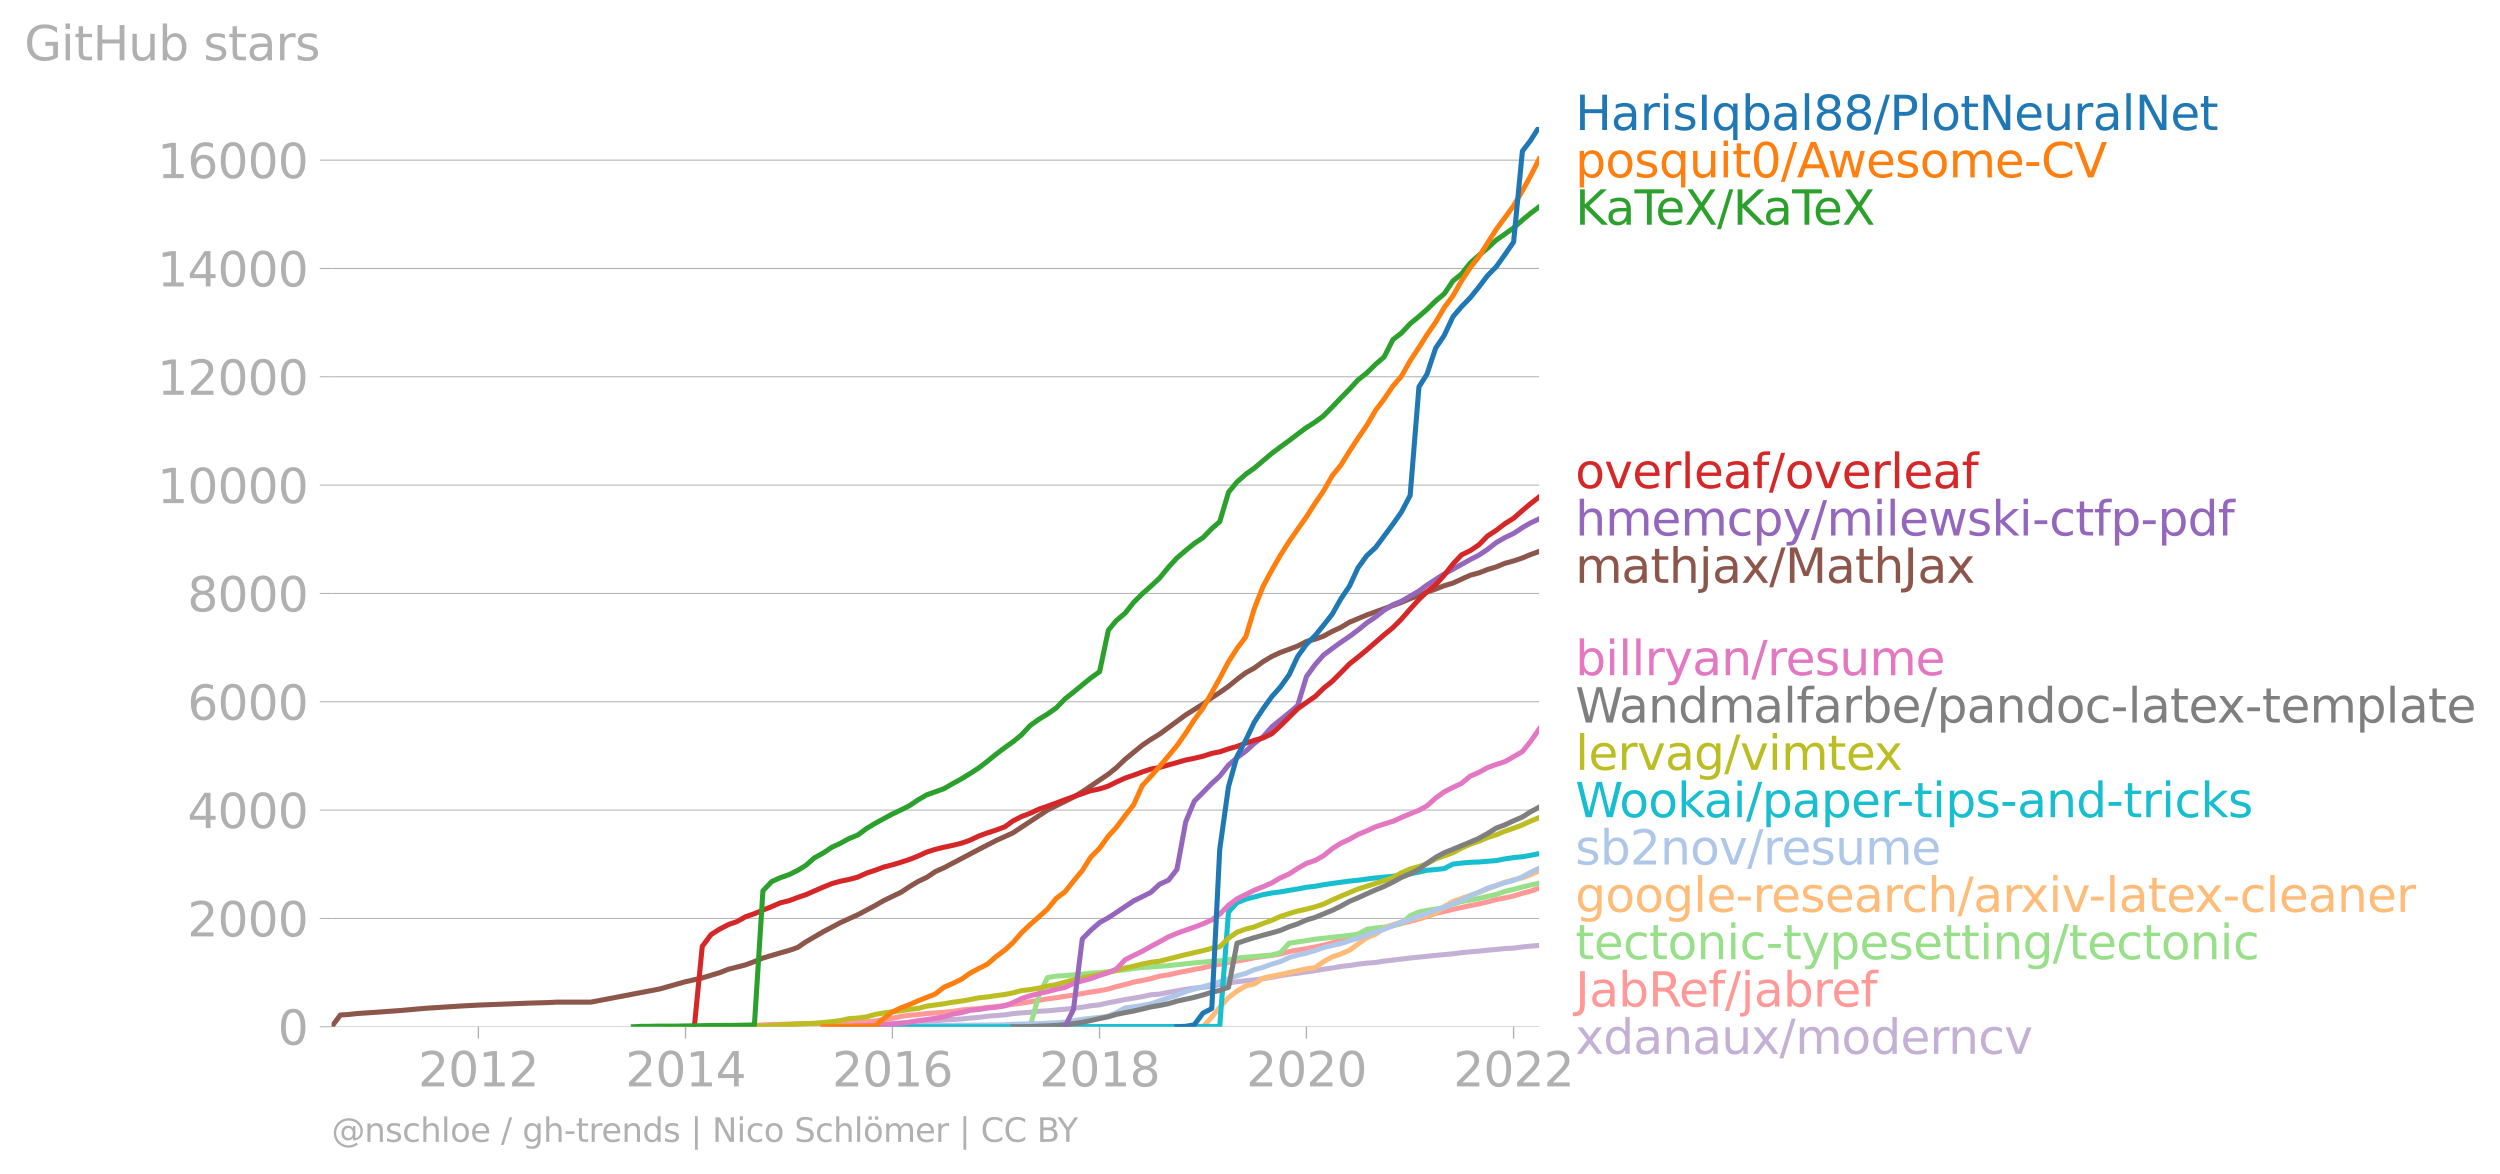 <svg xmlns:xlink="http://www.w3.org/1999/xlink" width="985.852" height="462.928" viewBox="0 0 739.389 347.196" xmlns="http://www.w3.org/2000/svg"><defs><style>*{stroke-linejoin:round;stroke-linecap:butt}</style></defs><g id="figure_1"><path d="M0 347.196h739.389V0H0v347.196z" style="fill:none" id="patch_1"/><g id="axes_1"><path d="M98.073 303.669h357.12V37.557H98.073v266.112z" style="fill:none" id="patch_2"/><g id="matplotlib.axis_1"><g id="xtick_1"><g id="line2d_1"><defs><path id="m6f5ca9bb00" d="M0 0v3.5" style="stroke:#b0b0b0;stroke-width:.4"/></defs><use xlink:href="#m6f5ca9bb00" x="141.487" y="303.669" style="fill:#b0b0b0;stroke:#b0b0b0;stroke-width:.4"/></g><g style="fill:#b0b0b0" transform="matrix(.14 0 0 -.14 123.672 321.307)" id="text_1"><defs><path id="DejaVuSans-32" d="M1228 531h2203V0H469v531q359 372 979 998 621 627 780 809 303 340 423 576 121 236 121 464 0 372-261 606-261 235-680 235-297 0-627-103-329-103-704-313v638q381 153 712 231 332 78 607 78 725 0 1156-363 431-362 431-968 0-288-108-546-107-257-392-607-78-91-497-524-418-433-1181-1211z" transform="scale(.016)"/><path id="DejaVuSans-30" d="M2034 4250q-487 0-733-480-245-479-245-1442 0-959 245-1439 246-480 733-480 491 0 736 480 246 480 246 1439 0 963-246 1442-245 480-736 480zm0 500q785 0 1199-621 414-620 414-1801 0-1178-414-1799Q2819-91 2034-91q-784 0-1198 620-414 621-414 1799 0 1181 414 1801 414 621 1198 621z" transform="scale(.016)"/><path id="DejaVuSans-31" d="M794 531h1031v3560L703 3866v575l1116 225h631V531h1031V0H794v531z" transform="scale(.016)"/></defs><use xlink:href="#DejaVuSans-32"/><use xlink:href="#DejaVuSans-30" x="63.623"/><use xlink:href="#DejaVuSans-31" x="127.246"/><use xlink:href="#DejaVuSans-32" x="190.869"/></g></g><g id="xtick_2"><use xlink:href="#m6f5ca9bb00" x="202.753" y="303.669" style="fill:#b0b0b0;stroke:#b0b0b0;stroke-width:.4" id="line2d_2"/><g style="fill:#b0b0b0" transform="matrix(.14 0 0 -.14 184.938 321.307)" id="text_2"><defs><path id="DejaVuSans-34" d="M2419 4116 825 1625h1594v2491zm-166 550h794V1625h666v-525h-666V0h-628v1100H313v609l1940 2957z" transform="scale(.016)"/></defs><use xlink:href="#DejaVuSans-32"/><use xlink:href="#DejaVuSans-30" x="63.623"/><use xlink:href="#DejaVuSans-31" x="127.246"/><use xlink:href="#DejaVuSans-34" x="190.869"/></g></g><g id="xtick_3"><use xlink:href="#m6f5ca9bb00" x="263.936" y="303.669" style="fill:#b0b0b0;stroke:#b0b0b0;stroke-width:.4" id="line2d_3"/><g style="fill:#b0b0b0" transform="matrix(.14 0 0 -.14 246.12 321.307)" id="text_3"><defs><path id="DejaVuSans-36" d="M2113 2584q-425 0-674-291-248-290-248-796 0-503 248-796 249-292 674-292t673 292q248 293 248 796 0 506-248 796-248 291-673 291zm1253 1979v-575q-238 112-480 171-242 60-480 60-625 0-955-422-329-422-376-1275 184 272 462 417 279 145 613 145 703 0 1111-427 408-426 408-1160 0-719-425-1154Q2819-91 2113-91q-810 0-1238 620-428 621-428 1799 0 1106 525 1764t1409 658q238 0 480-47t505-140z" transform="scale(.016)"/></defs><use xlink:href="#DejaVuSans-32"/><use xlink:href="#DejaVuSans-30" x="63.623"/><use xlink:href="#DejaVuSans-31" x="127.246"/><use xlink:href="#DejaVuSans-36" x="190.869"/></g></g><g id="xtick_4"><use xlink:href="#m6f5ca9bb00" x="325.202" y="303.669" style="fill:#b0b0b0;stroke:#b0b0b0;stroke-width:.4" id="line2d_4"/><g style="fill:#b0b0b0" transform="matrix(.14 0 0 -.14 307.387 321.307)" id="text_4"><defs><path id="DejaVuSans-38" d="M2034 2216q-450 0-708-241-257-241-257-662 0-422 257-663 258-241 708-241t709 242q260 243 260 662 0 421-258 662-257 241-711 241zm-631 268q-406 100-633 378-226 279-226 679 0 559 398 884 399 325 1092 325 697 0 1094-325t397-884q0-400-227-679-226-278-629-378 456-106 710-416 255-309 255-755 0-679-414-1042Q2806-91 2034-91q-771 0-1186 362-414 363-414 1042 0 446 256 755 257 310 713 416zm-231 997q0-362 226-565 227-203 636-203 407 0 636 203 230 203 230 565 0 363-230 566-229 203-636 203-409 0-636-203-226-203-226-566z" transform="scale(.016)"/></defs><use xlink:href="#DejaVuSans-32"/><use xlink:href="#DejaVuSans-30" x="63.623"/><use xlink:href="#DejaVuSans-31" x="127.246"/><use xlink:href="#DejaVuSans-38" x="190.869"/></g></g><g id="xtick_5"><use xlink:href="#m6f5ca9bb00" x="386.384" y="303.669" style="fill:#b0b0b0;stroke:#b0b0b0;stroke-width:.4" id="line2d_5"/><g style="fill:#b0b0b0" transform="matrix(.14 0 0 -.14 368.569 321.307)" id="text_5"><use xlink:href="#DejaVuSans-32"/><use xlink:href="#DejaVuSans-30" x="63.623"/><use xlink:href="#DejaVuSans-32" x="127.246"/><use xlink:href="#DejaVuSans-30" x="190.869"/></g></g><g id="xtick_6"><use xlink:href="#m6f5ca9bb00" x="447.65" y="303.669" style="fill:#b0b0b0;stroke:#b0b0b0;stroke-width:.4" id="line2d_6"/><g style="fill:#b0b0b0" transform="matrix(.14 0 0 -.14 429.835 321.307)" id="text_6"><use xlink:href="#DejaVuSans-32"/><use xlink:href="#DejaVuSans-30" x="63.623"/><use xlink:href="#DejaVuSans-32" x="127.246"/><use xlink:href="#DejaVuSans-32" x="190.869"/></g></g></g><g id="matplotlib.axis_2"><g id="ytick_1"><path d="M98.073 303.669h357.12" clip-path="url(#p73029511c1)" style="fill:none;stroke:#b0b0b0;stroke-width:.3;stroke-linecap:square" id="line2d_7"/><g id="line2d_8"><defs><path id="mc7f325276a" d="M0 0h-3.5" style="stroke:#b0b0b0;stroke-width:.3"/></defs><use xlink:href="#mc7f325276a" x="98.073" y="303.669" style="fill:#b0b0b0;stroke:#b0b0b0;stroke-width:.3"/></g><use xlink:href="#DejaVuSans-30" style="fill:#b0b0b0" transform="matrix(.14 0 0 -.14 82.166 308.988)" id="text_7"/></g><g id="ytick_2"><path d="M98.073 271.63h357.12" clip-path="url(#p73029511c1)" style="fill:none;stroke:#b0b0b0;stroke-width:.3;stroke-linecap:square" id="line2d_9"/><use xlink:href="#mc7f325276a" x="98.073" y="271.63" style="fill:#b0b0b0;stroke:#b0b0b0;stroke-width:.3" id="line2d_10"/><g style="fill:#b0b0b0" transform="matrix(.14 0 0 -.14 55.443 276.95)" id="text_8"><use xlink:href="#DejaVuSans-32"/><use xlink:href="#DejaVuSans-30" x="63.623"/><use xlink:href="#DejaVuSans-30" x="127.246"/><use xlink:href="#DejaVuSans-30" x="190.869"/></g></g><g id="ytick_3"><path d="M98.073 239.592h357.12" clip-path="url(#p73029511c1)" style="fill:none;stroke:#b0b0b0;stroke-width:.3;stroke-linecap:square" id="line2d_11"/><use xlink:href="#mc7f325276a" x="98.073" y="239.592" style="fill:#b0b0b0;stroke:#b0b0b0;stroke-width:.3" id="line2d_12"/><g style="fill:#b0b0b0" transform="matrix(.14 0 0 -.14 55.443 244.91)" id="text_9"><use xlink:href="#DejaVuSans-34"/><use xlink:href="#DejaVuSans-30" x="63.623"/><use xlink:href="#DejaVuSans-30" x="127.246"/><use xlink:href="#DejaVuSans-30" x="190.869"/></g></g><g id="ytick_4"><path d="M98.073 207.553h357.12" clip-path="url(#p73029511c1)" style="fill:none;stroke:#b0b0b0;stroke-width:.3;stroke-linecap:square" id="line2d_13"/><use xlink:href="#mc7f325276a" x="98.073" y="207.553" style="fill:#b0b0b0;stroke:#b0b0b0;stroke-width:.3" id="line2d_14"/><g style="fill:#b0b0b0" transform="matrix(.14 0 0 -.14 55.443 212.872)" id="text_10"><use xlink:href="#DejaVuSans-36"/><use xlink:href="#DejaVuSans-30" x="63.623"/><use xlink:href="#DejaVuSans-30" x="127.246"/><use xlink:href="#DejaVuSans-30" x="190.869"/></g></g><g id="ytick_5"><path d="M98.073 175.515h357.12" clip-path="url(#p73029511c1)" style="fill:none;stroke:#b0b0b0;stroke-width:.3;stroke-linecap:square" id="line2d_15"/><use xlink:href="#mc7f325276a" x="98.073" y="175.515" style="fill:#b0b0b0;stroke:#b0b0b0;stroke-width:.3" id="line2d_16"/><g style="fill:#b0b0b0" transform="matrix(.14 0 0 -.14 55.443 180.834)" id="text_11"><use xlink:href="#DejaVuSans-38"/><use xlink:href="#DejaVuSans-30" x="63.623"/><use xlink:href="#DejaVuSans-30" x="127.246"/><use xlink:href="#DejaVuSans-30" x="190.869"/></g></g><g id="ytick_6"><path d="M98.073 143.476h357.12" clip-path="url(#p73029511c1)" style="fill:none;stroke:#b0b0b0;stroke-width:.3;stroke-linecap:square" id="line2d_17"/><use xlink:href="#mc7f325276a" x="98.073" y="143.476" style="fill:#b0b0b0;stroke:#b0b0b0;stroke-width:.3" id="line2d_18"/><g style="fill:#b0b0b0" transform="matrix(.14 0 0 -.14 46.536 148.795)" id="text_12"><use xlink:href="#DejaVuSans-31"/><use xlink:href="#DejaVuSans-30" x="63.623"/><use xlink:href="#DejaVuSans-30" x="127.246"/><use xlink:href="#DejaVuSans-30" x="190.869"/><use xlink:href="#DejaVuSans-30" x="254.492"/></g></g><g id="ytick_7"><path d="M98.073 111.438h357.12" clip-path="url(#p73029511c1)" style="fill:none;stroke:#b0b0b0;stroke-width:.3;stroke-linecap:square" id="line2d_19"/><use xlink:href="#mc7f325276a" x="98.073" y="111.438" style="fill:#b0b0b0;stroke:#b0b0b0;stroke-width:.3" id="line2d_20"/><g style="fill:#b0b0b0" transform="matrix(.14 0 0 -.14 46.536 116.757)" id="text_13"><use xlink:href="#DejaVuSans-31"/><use xlink:href="#DejaVuSans-32" x="63.623"/><use xlink:href="#DejaVuSans-30" x="127.246"/><use xlink:href="#DejaVuSans-30" x="190.869"/><use xlink:href="#DejaVuSans-30" x="254.492"/></g></g><g id="ytick_8"><path d="M98.073 79.4h357.12" clip-path="url(#p73029511c1)" style="fill:none;stroke:#b0b0b0;stroke-width:.3;stroke-linecap:square" id="line2d_21"/><use xlink:href="#mc7f325276a" x="98.073" y="79.399" style="fill:#b0b0b0;stroke:#b0b0b0;stroke-width:.3" id="line2d_22"/><g style="fill:#b0b0b0" transform="matrix(.14 0 0 -.14 46.536 84.718)" id="text_14"><use xlink:href="#DejaVuSans-31"/><use xlink:href="#DejaVuSans-34" x="63.623"/><use xlink:href="#DejaVuSans-30" x="127.246"/><use xlink:href="#DejaVuSans-30" x="190.869"/><use xlink:href="#DejaVuSans-30" x="254.492"/></g></g><g id="ytick_9"><path d="M98.073 47.36h357.12" clip-path="url(#p73029511c1)" style="fill:none;stroke:#b0b0b0;stroke-width:.3;stroke-linecap:square" id="line2d_23"/><use xlink:href="#mc7f325276a" x="98.073" y="47.361" style="fill:#b0b0b0;stroke:#b0b0b0;stroke-width:.3" id="line2d_24"/><g style="fill:#b0b0b0" transform="matrix(.14 0 0 -.14 46.536 52.68)" id="text_15"><use xlink:href="#DejaVuSans-31"/><use xlink:href="#DejaVuSans-36" x="63.623"/><use xlink:href="#DejaVuSans-30" x="127.246"/><use xlink:href="#DejaVuSans-30" x="190.869"/><use xlink:href="#DejaVuSans-30" x="254.492"/></g></g><g style="fill:#b0b0b0" transform="matrix(.14 0 0 -.14 7.2 17.838)" id="text_16"><defs><path id="DejaVuSans-47" d="M3809 666v1253H2778v519h1656V434q-365-259-806-392-440-133-940-133-1094 0-1712 639-617 640-617 1780 0 1144 617 1783 618 639 1712 639 456 0 867-113 411-112 758-331v-672q-350 297-744 447t-828 150q-857 0-1287-478-429-478-429-1425 0-944 429-1422 430-478 1287-478 334 0 596 58 263 58 472 180z" transform="scale(.016)"/><path id="DejaVuSans-69" d="M603 3500h575V0H603v3500zm0 1363h575v-729H603v729z" transform="scale(.016)"/><path id="DejaVuSans-74" d="M1172 4494v-994h1184v-447H1172V1153q0-428 117-550t477-122h590V0h-590q-666 0-919 248-253 249-253 905v1900H172v447h422v994h578z" transform="scale(.016)"/><path id="DejaVuSans-48" d="M628 4666h631V2753h2294v1913h631V0h-631v2222H1259V0H628v4666z" transform="scale(.016)"/><path id="DejaVuSans-75" d="M544 1381v2119h575V1403q0-497 193-746 194-248 582-248 465 0 735 297 271 297 271 810v1984h575V0h-575v538q-209-319-486-474-276-155-642-155-603 0-916 375-312 375-312 1097zm1447 2203z" transform="scale(.016)"/><path id="DejaVuSans-62" d="M3116 1747q0 634-261 995t-717 361q-457 0-718-361t-261-995q0-634 261-995t718-361q456 0 717 361t261 995zM1159 2969q182 312 458 463 277 152 661 152 638 0 1036-506 399-506 399-1331T3314 415Q2916-91 2278-91q-384 0-661 152-276 152-458 464V0H581v4863h578V2969z" transform="scale(.016)"/><path id="DejaVuSans-73" d="M2834 3397v-544q-243 125-506 187-262 63-544 63-428 0-642-131t-214-394q0-200 153-314t616-217l197-44q612-131 870-370t258-667q0-488-386-773Q2250-91 1575-91q-281 0-586 55T347 128v594q319-166 628-249 309-82 613-82 406 0 624 139 219 139 219 392 0 234-158 359-157 125-692 241l-200 47q-534 112-772 345-237 233-237 639 0 494 350 762 350 269 994 269 318 0 599-47 282-46 519-140z" transform="scale(.016)"/><path id="DejaVuSans-61" d="M2194 1759q-697 0-966-159t-269-544q0-306 202-486 202-179 548-179 479 0 768 339t289 901v128h-572zm1147 238V0h-575v531q-197-318-491-470T1556-91q-537 0-855 302-317 302-317 808 0 590 395 890 396 300 1180 300h807v57q0 397-261 614t-733 217q-300 0-585-72-284-72-546-216v532q315 122 612 182 297 61 578 61 760 0 1135-394 375-393 375-1193z" transform="scale(.016)"/><path id="DejaVuSans-72" d="M2631 2963q-97 56-211 82-114 27-251 27-488 0-749-317t-261-911V0H581v3500h578v-544q182 319 472 473 291 155 707 155 59 0 131-8 72-7 159-23l3-590z" transform="scale(.016)"/></defs><use xlink:href="#DejaVuSans-47"/><use xlink:href="#DejaVuSans-69" x="77.49"/><use xlink:href="#DejaVuSans-74" x="105.273"/><use xlink:href="#DejaVuSans-48" x="144.482"/><use xlink:href="#DejaVuSans-75" x="219.678"/><use xlink:href="#DejaVuSans-62" x="283.057"/><use xlink:href="#DejaVuSans-20" x="346.533"/><use xlink:href="#DejaVuSans-73" x="378.32"/><use xlink:href="#DejaVuSans-74" x="430.42"/><use xlink:href="#DejaVuSans-61" x="469.629"/><use xlink:href="#DejaVuSans-72" x="530.908"/><use xlink:href="#DejaVuSans-73" x="572.021"/></g></g><path d="m251.113 303.669 2.598-.176 2.514-.177 2.598-.272 2.515-.176 2.598-.128 2.598-.24 2.43-.16 2.599-.193 2.514-.112 2.598-.128 2.514-.24 2.599-.129 2.598-.176 2.514-.256 2.598-.225 2.515-.32 2.598-.208 2.598-.208 2.347-.353 2.598-.224 2.514-.176 2.598-.305 2.514-.128 2.599-.256 2.598-.208 2.514-.305 2.598-.304 2.515-.417 2.598-.304 2.598-.577 2.347-.448 2.598-.529 2.514-.4 2.598-.449 2.515-.545 2.598-.208 2.598-.512 2.514-.433 2.598-.465 2.515-.352 2.598-.224 2.598-.337 2.347-.512 2.598-.449 2.514-.368 2.598-.289 2.515-.272 2.598-.352 2.598-.417 2.514-.48 2.599-.4 2.514-.321 2.598-.385 2.598-.368 2.43-.417 2.599-.368 2.514-.449 2.598-.288 2.515-.4 2.598-.289 2.598-.208 2.514-.4 2.598-.289 2.515-.32 2.598-.305 2.598-.272 2.347-.224 2.598-.289 2.514-.224 2.598-.24 2.515-.32 2.598-.257 2.598-.224 2.514-.272 2.599-.209 2.514-.272 2.598-.128 2.598-.337 2.347-.256 2.598-.192" clip-path="url(#p73029511c1)" style="fill:none;stroke:#c5b0d5;stroke-width:1.5;stroke-linecap:square" id="line2d_25"/><path d="m207.698 303.669 2.598-.128 2.515-.113 2.598-.032h2.514l2.598-.08 2.599-.048 2.514-.128 2.598-.144 2.514-.048 2.599-.064 2.598-.064 2.346-.064 2.599-.048 2.514-.08 2.598-.08 2.514-.08 2.599-.177 2.598-.048 2.514-.032 2.598-.272 2.515-.369 2.598-.4 2.598-.577 2.43-.32 2.599-.209 2.514-.32 2.598-.16 2.514-.176 2.599-.273 2.598-.432 2.514-.224 2.598-.177 2.515-.336 2.598-.256 2.598-.353 2.347-.352 2.598-.305 2.514-.416 2.598-.433 2.514-.432 2.599-.337 2.598-.4 2.514-.368 2.598-.465 2.515-.449 2.598-.384 2.598-.513 2.347-.704 2.598-.625 2.514-.705 2.598-.497 2.515-.544 2.598-.737 2.598-.369 2.514-.592 2.598-.513 2.515-.513 2.598-.464 2.598-.625 2.347-.448 2.598-.53 2.514-.4 2.598-.48 2.515-.48 2.598-.401 2.598-.32 2.514-.433 2.599-.689 2.514-.448 2.598-.433 2.598-.513 2.43-.496 2.599-.721 2.514-.85 2.598-.848 2.515-.865 2.598-.64 2.598-.546 2.514-.624 2.598-.657 2.515-.721 2.598-.593 2.598-.72 2.347-.721 2.598-.898 2.514-.576 2.598-.625 2.515-.545 2.598-.56 2.598-.513 2.514-.593 2.599-.688 2.514-.497 2.598-.545 2.598-.817 2.347-.608 2.598-.898" clip-path="url(#p73029511c1)" style="fill:none;stroke:#ff9896;stroke-width:1.5;stroke-linecap:square" id="line2d_26"/><path d="m297.209 303.669 2.347-.016 2.598-.064 2.514-.032 2.598-9.26 2.514-5.158 2.599-.448 2.598-.144 2.514-.225 2.598-.192 2.515-.352 2.598-.096 2.598-.305 2.347-.32 2.598-.24 2.514-.385 2.598-.288 2.515-.16 2.598-.209 2.598-.176 2.514-.272 2.598-.289 2.515-.256 2.598-.224 2.598-.257 2.347-.144 2.598-.32 2.514-.449 2.598-.304 2.515-.16 2.598-.256 2.598-.225 2.514-.64 2.599-2.852 2.514-.368 2.598-.385 2.598-.432 2.43-.257 2.599-.304 2.514-.256 2.598-.305 2.515-.352 2.598-1.458 2.598-.368 2.514-.257 2.598-.496 2.515-.545 2.598-2.355 2.598-1.057 2.347-.497 2.598-.4 2.514-.465 2.598-1.009 2.515-.753 2.598-.432 2.598-.513 2.514-.56 2.599-.61 2.514-.864 2.598-.625 2.598-.689 2.347-.577 2.598-.576" clip-path="url(#p73029511c1)" style="fill:none;stroke:#98df8a;stroke-width:1.5;stroke-linecap:square" id="line2d_27"/><g style="fill:#1f77b4" transform="matrix(.14 0 0 -.14 465.907 38.457)" id="text_17"><defs><path id="DejaVuSans-49" d="M628 4666h631V0H628v4666z" transform="scale(.016)"/><path id="DejaVuSans-71" d="M947 1747q0-634 261-995t717-361q456 0 718 361 263 361 263 995t-263 995q-262 361-718 361t-717-361q-261-361-261-995zM2906 525q-181-312-458-464-276-152-664-152-634 0-1033 506-398 507-398 1332t398 1331q399 506 1033 506 388 0 664-152 277-151 458-463v531h575v-4831h-575V525z" transform="scale(.016)"/><path id="DejaVuSans-6c" d="M603 4863h575V0H603v4863z" transform="scale(.016)"/><path id="DejaVuSans-2f" d="M1625 4666h531L531-594H0l1625 5260z" transform="scale(.016)"/><path id="DejaVuSans-50" d="M1259 4147V2394h794q441 0 681 228 241 228 241 650 0 419-241 647-240 228-681 228h-794zm-631 519h1425q785 0 1186-355 402-355 402-1039 0-691-402-1044-401-353-1186-353h-794V0H628v4666z" transform="scale(.016)"/><path id="DejaVuSans-6f" d="M1959 3097q-462 0-731-361t-269-989q0-628 267-989 268-361 733-361 460 0 728 362 269 363 269 988 0 622-269 986-268 364-728 364zm0 487q750 0 1178-488 429-487 429-1349 0-859-429-1349Q2709-91 1959-91q-753 0-1180 489-426 490-426 1349 0 862 426 1349 427 488 1180 488z" transform="scale(.016)"/><path id="DejaVuSans-4e" d="M628 4666h850L3547 763v3903h612V0h-850L1241 3903V0H628v4666z" transform="scale(.016)"/><path id="DejaVuSans-65" d="M3597 1894v-281H953q38-594 358-905t892-311q331 0 642 81t618 244V178Q3153 47 2828-22t-659-69q-838 0-1327 487-489 488-489 1320 0 859 464 1363 464 505 1252 505 706 0 1117-455 411-454 411-1235zm-575 169q-6 471-264 752-258 282-683 282-481 0-770-272t-333-766l2050 4z" transform="scale(.016)"/></defs><use xlink:href="#DejaVuSans-48"/><use xlink:href="#DejaVuSans-61" x="75.195"/><use xlink:href="#DejaVuSans-72" x="136.475"/><use xlink:href="#DejaVuSans-69" x="177.588"/><use xlink:href="#DejaVuSans-73" x="205.371"/><use xlink:href="#DejaVuSans-49" x="257.471"/><use xlink:href="#DejaVuSans-71" x="286.963"/><use xlink:href="#DejaVuSans-62" x="350.439"/><use xlink:href="#DejaVuSans-61" x="413.916"/><use xlink:href="#DejaVuSans-6c" x="475.195"/><use xlink:href="#DejaVuSans-38" x="502.979"/><use xlink:href="#DejaVuSans-38" x="566.602"/><use xlink:href="#DejaVuSans-2f" x="630.225"/><use xlink:href="#DejaVuSans-50" x="663.916"/><use xlink:href="#DejaVuSans-6c" x="724.219"/><use xlink:href="#DejaVuSans-6f" x="752.002"/><use xlink:href="#DejaVuSans-74" x="813.184"/><use xlink:href="#DejaVuSans-4e" x="852.393"/><use xlink:href="#DejaVuSans-65" x="927.197"/><use xlink:href="#DejaVuSans-75" x="988.721"/><use xlink:href="#DejaVuSans-72" x="1052.1"/><use xlink:href="#DejaVuSans-61" x="1093.213"/><use xlink:href="#DejaVuSans-6c" x="1154.492"/><use xlink:href="#DejaVuSans-4e" x="1182.275"/><use xlink:href="#DejaVuSans-65" x="1257.08"/><use xlink:href="#DejaVuSans-74" x="1318.604"/></g><g style="fill:#ff7f0e" transform="matrix(.14 0 0 -.14 465.907 52.457)" id="text_18"><defs><path id="DejaVuSans-70" d="M1159 525v-1856H581v4831h578v-531q182 312 458 463 277 152 661 152 638 0 1036-506 399-506 399-1331T3314 415Q2916-91 2278-91q-384 0-661 152-276 152-458 464zm1957 1222q0 634-261 995t-717 361q-457 0-718-361t-261-995q0-634 261-995t718-361q456 0 717 361t261 995z" transform="scale(.016)"/><path id="DejaVuSans-41" d="m2188 4044-857-2322h1716l-859 2322zm-357 622h716L4325 0h-656l-425 1197H1141L716 0H50l1781 4666z" transform="scale(.016)"/><path id="DejaVuSans-77" d="M269 3500h575l719-2731 715 2731h678l719-2731 716 2731h575L4050 0h-678l-753 2869L1863 0h-679L269 3500z" transform="scale(.016)"/><path id="DejaVuSans-6d" d="M3328 2828q216 388 516 572t706 184q547 0 844-383 297-382 297-1088V0h-578v2094q0 503-179 746-178 244-543 244-447 0-707-297-259-296-259-809V0h-578v2094q0 506-178 748t-550 242q-441 0-701-298-259-298-259-808V0H581v3500h578v-544q197 322 472 475t653 153q382 0 649-194 267-193 395-562z" transform="scale(.016)"/><path id="DejaVuSans-2d" d="M313 2009h1684v-512H313v512z" transform="scale(.016)"/><path id="DejaVuSans-43" d="M4122 4306v-665q-319 297-680 443-361 147-767 147-800 0-1225-489t-425-1414q0-922 425-1411t1225-489q406 0 767 147t680 444V359q-331-225-702-338-370-112-782-112-1060 0-1670 648-609 649-609 1771 0 1125 609 1773 610 649 1670 649 418 0 788-111 371-111 696-333z" transform="scale(.016)"/><path id="DejaVuSans-56" d="M1831 0 50 4666h659L2188 738l1481 3928h656L2547 0h-716z" transform="scale(.016)"/></defs><use xlink:href="#DejaVuSans-70"/><use xlink:href="#DejaVuSans-6f" x="63.477"/><use xlink:href="#DejaVuSans-73" x="124.658"/><use xlink:href="#DejaVuSans-71" x="176.758"/><use xlink:href="#DejaVuSans-75" x="240.234"/><use xlink:href="#DejaVuSans-69" x="303.613"/><use xlink:href="#DejaVuSans-74" x="331.396"/><use xlink:href="#DejaVuSans-30" x="370.605"/><use xlink:href="#DejaVuSans-2f" x="434.229"/><use xlink:href="#DejaVuSans-41" x="467.92"/><use xlink:href="#DejaVuSans-77" x="532.328"/><use xlink:href="#DejaVuSans-65" x="614.115"/><use xlink:href="#DejaVuSans-73" x="675.639"/><use xlink:href="#DejaVuSans-6f" x="727.738"/><use xlink:href="#DejaVuSans-6d" x="788.92"/><use xlink:href="#DejaVuSans-65" x="886.332"/><use xlink:href="#DejaVuSans-2d" x="947.855"/><use xlink:href="#DejaVuSans-43" x="983.939"/><use xlink:href="#DejaVuSans-56" x="1053.764"/></g><g style="fill:#2ca02c" transform="matrix(.14 0 0 -.14 465.907 66.457)" id="text_19"><defs><path id="DejaVuSans-4b" d="M628 4666h631V2694l2094 1972h813L1850 2491 4331 0h-831L1259 2247V0H628v4666z" transform="scale(.016)"/><path id="DejaVuSans-54" d="M-19 4666h3947v-532H2272V0h-634v4134H-19v532z" transform="scale(.016)"/><path id="DejaVuSans-58" d="M403 4666h678l1160-1735 1165 1735h678L2584 2425 4184 0h-678L2194 1984 872 0H191l1665 2491L403 4666z" transform="scale(.016)"/></defs><use xlink:href="#DejaVuSans-4b"/><use xlink:href="#DejaVuSans-61" x="63.826"/><use xlink:href="#DejaVuSans-54" x="125.105"/><use xlink:href="#DejaVuSans-65" x="169.189"/><use xlink:href="#DejaVuSans-58" x="230.713"/><use xlink:href="#DejaVuSans-2f" x="299.219"/><use xlink:href="#DejaVuSans-4b" x="332.91"/><use xlink:href="#DejaVuSans-61" x="396.736"/><use xlink:href="#DejaVuSans-54" x="458.016"/><use xlink:href="#DejaVuSans-65" x="502.1"/><use xlink:href="#DejaVuSans-58" x="563.623"/></g><g style="fill:#d62728" transform="matrix(.14 0 0 -.14 465.907 144.377)" id="text_20"><defs><path id="DejaVuSans-76" d="M191 3500h609L1894 563l1094 2937h609L2284 0h-781L191 3500z" transform="scale(.016)"/><path id="DejaVuSans-66" d="M2375 4863v-479h-550q-309 0-430-125-120-125-120-450v-309h947v-447h-947V0H697v3053H147v447h550v244q0 584 272 851 272 268 862 268h544z" transform="scale(.016)"/></defs><use xlink:href="#DejaVuSans-6f"/><use xlink:href="#DejaVuSans-76" x="61.182"/><use xlink:href="#DejaVuSans-65" x="120.361"/><use xlink:href="#DejaVuSans-72" x="181.885"/><use xlink:href="#DejaVuSans-6c" x="222.998"/><use xlink:href="#DejaVuSans-65" x="250.781"/><use xlink:href="#DejaVuSans-61" x="312.305"/><use xlink:href="#DejaVuSans-66" x="373.584"/><use xlink:href="#DejaVuSans-2f" x="408.789"/><use xlink:href="#DejaVuSans-6f" x="442.48"/><use xlink:href="#DejaVuSans-76" x="503.662"/><use xlink:href="#DejaVuSans-65" x="562.842"/><use xlink:href="#DejaVuSans-72" x="624.365"/><use xlink:href="#DejaVuSans-6c" x="665.479"/><use xlink:href="#DejaVuSans-65" x="693.262"/><use xlink:href="#DejaVuSans-61" x="754.785"/><use xlink:href="#DejaVuSans-66" x="816.064"/></g><g style="fill:#9467bd" transform="matrix(.14 0 0 -.14 465.907 158.377)" id="text_21"><defs><path id="DejaVuSans-68" d="M3513 2113V0h-575v2094q0 497-194 743-194 247-581 247-466 0-735-297-269-296-269-809V0H581v4863h578V2956q207 316 486 472 280 156 646 156 603 0 912-373 310-373 310-1098z" transform="scale(.016)"/><path id="DejaVuSans-63" d="M3122 3366v-538q-244 135-489 202t-495 67q-560 0-870-355-309-354-309-995t309-996q310-354 870-354 250 0 495 67t489 202V134Q2881 22 2623-34q-257-57-548-57-791 0-1257 497-465 497-465 1341 0 856 470 1346 471 491 1290 491 265 0 518-55 253-54 491-163z" transform="scale(.016)"/><path id="DejaVuSans-79" d="M2059-325q-243-625-475-815-231-191-618-191H506v481h338q237 0 368 113 132 112 291 531l103 262L191 3500h609L1894 763l1094 2737h609L2059-325z" transform="scale(.016)"/><path id="DejaVuSans-6b" d="M581 4863h578V1991l1716 1509h734L1753 1863 3688 0h-750L1159 1709V0H581v4863z" transform="scale(.016)"/><path id="DejaVuSans-64" d="M2906 2969v1894h575V0h-575v525q-181-312-458-464-276-152-664-152-634 0-1033 506-398 507-398 1332t398 1331q399 506 1033 506 388 0 664-152 277-151 458-463zM947 1747q0-634 261-995t717-361q456 0 718 361 263 361 263 995t-263 995q-262 361-718 361t-717-361q-261-361-261-995z" transform="scale(.016)"/></defs><use xlink:href="#DejaVuSans-68"/><use xlink:href="#DejaVuSans-6d" x="63.379"/><use xlink:href="#DejaVuSans-65" x="160.791"/><use xlink:href="#DejaVuSans-6d" x="222.314"/><use xlink:href="#DejaVuSans-63" x="319.727"/><use xlink:href="#DejaVuSans-70" x="374.707"/><use xlink:href="#DejaVuSans-79" x="438.184"/><use xlink:href="#DejaVuSans-2f" x="497.363"/><use xlink:href="#DejaVuSans-6d" x="531.055"/><use xlink:href="#DejaVuSans-69" x="628.467"/><use xlink:href="#DejaVuSans-6c" x="656.25"/><use xlink:href="#DejaVuSans-65" x="684.033"/><use xlink:href="#DejaVuSans-77" x="745.557"/><use xlink:href="#DejaVuSans-73" x="827.344"/><use xlink:href="#DejaVuSans-6b" x="879.443"/><use xlink:href="#DejaVuSans-69" x="937.354"/><use xlink:href="#DejaVuSans-2d" x="965.137"/><use xlink:href="#DejaVuSans-63" x="1001.221"/><use xlink:href="#DejaVuSans-74" x="1056.201"/><use xlink:href="#DejaVuSans-66" x="1095.41"/><use xlink:href="#DejaVuSans-70" x="1130.615"/><use xlink:href="#DejaVuSans-2d" x="1194.092"/><use xlink:href="#DejaVuSans-70" x="1230.176"/><use xlink:href="#DejaVuSans-64" x="1293.652"/><use xlink:href="#DejaVuSans-66" x="1357.129"/></g><g style="fill:#8c564b" transform="matrix(.14 0 0 -.14 465.907 172.377)" id="text_22"><defs><path id="DejaVuSans-6a" d="M603 3500h575V-63q0-668-255-968-254-300-820-300h-219v487H38q328 0 446 152Q603-541 603-63v3563zm0 1363h575v-729H603v729z" transform="scale(.016)"/><path id="DejaVuSans-78" d="M3513 3500 2247 1797 3578 0h-678L1881 1375 863 0H184l1360 1831L300 3500h678l928-1247 928 1247h679z" transform="scale(.016)"/><path id="DejaVuSans-4d" d="M628 4666h941l1190-3175 1197 3175h941V0h-616v4097L3078 897h-634L1241 4097V0H628v4666z" transform="scale(.016)"/><path id="DejaVuSans-4a" d="M628 4666h631V325q0-844-320-1225T-91-1281h-240v531h197q418 0 590 235 172 234 172 840v4341z" transform="scale(.016)"/></defs><use xlink:href="#DejaVuSans-6d"/><use xlink:href="#DejaVuSans-61" x="97.412"/><use xlink:href="#DejaVuSans-74" x="158.691"/><use xlink:href="#DejaVuSans-68" x="197.9"/><use xlink:href="#DejaVuSans-6a" x="261.279"/><use xlink:href="#DejaVuSans-61" x="289.063"/><use xlink:href="#DejaVuSans-78" x="350.342"/><use xlink:href="#DejaVuSans-2f" x="409.521"/><use xlink:href="#DejaVuSans-4d" x="443.213"/><use xlink:href="#DejaVuSans-61" x="529.492"/><use xlink:href="#DejaVuSans-74" x="590.771"/><use xlink:href="#DejaVuSans-68" x="629.98"/><use xlink:href="#DejaVuSans-4a" x="693.359"/><use xlink:href="#DejaVuSans-61" x="722.852"/><use xlink:href="#DejaVuSans-78" x="784.131"/></g><g style="fill:#e377c2" transform="matrix(.14 0 0 -.14 465.907 199.688)" id="text_23"><defs><path id="DejaVuSans-6e" d="M3513 2113V0h-575v2094q0 497-194 743-194 247-581 247-466 0-735-297-269-296-269-809V0H581v3500h578v-544q207 316 486 472 280 156 646 156 603 0 912-373 310-373 310-1098z" transform="scale(.016)"/></defs><use xlink:href="#DejaVuSans-62"/><use xlink:href="#DejaVuSans-69" x="63.477"/><use xlink:href="#DejaVuSans-6c" x="91.26"/><use xlink:href="#DejaVuSans-6c" x="119.043"/><use xlink:href="#DejaVuSans-72" x="146.826"/><use xlink:href="#DejaVuSans-79" x="187.939"/><use xlink:href="#DejaVuSans-61" x="247.119"/><use xlink:href="#DejaVuSans-6e" x="308.398"/><use xlink:href="#DejaVuSans-2f" x="371.777"/><use xlink:href="#DejaVuSans-72" x="405.469"/><use xlink:href="#DejaVuSans-65" x="444.332"/><use xlink:href="#DejaVuSans-73" x="505.855"/><use xlink:href="#DejaVuSans-75" x="557.955"/><use xlink:href="#DejaVuSans-6d" x="621.334"/><use xlink:href="#DejaVuSans-65" x="718.746"/></g><g style="fill:#7f7f7f" transform="matrix(.14 0 0 -.14 465.907 213.688)" id="text_24"><defs><path id="DejaVuSans-57" d="M213 4666h637l981-3944 978 3944h710l981-3944 978 3944h641L4947 0h-794l-984 4050L2175 0h-794L213 4666z" transform="scale(.016)"/></defs><use xlink:href="#DejaVuSans-57"/><use xlink:href="#DejaVuSans-61" x="92.502"/><use xlink:href="#DejaVuSans-6e" x="153.781"/><use xlink:href="#DejaVuSans-64" x="217.16"/><use xlink:href="#DejaVuSans-6d" x="280.637"/><use xlink:href="#DejaVuSans-61" x="378.049"/><use xlink:href="#DejaVuSans-6c" x="439.328"/><use xlink:href="#DejaVuSans-66" x="467.111"/><use xlink:href="#DejaVuSans-61" x="502.316"/><use xlink:href="#DejaVuSans-72" x="563.596"/><use xlink:href="#DejaVuSans-62" x="604.709"/><use xlink:href="#DejaVuSans-65" x="668.186"/><use xlink:href="#DejaVuSans-2f" x="729.709"/><use xlink:href="#DejaVuSans-70" x="763.4"/><use xlink:href="#DejaVuSans-61" x="826.877"/><use xlink:href="#DejaVuSans-6e" x="888.156"/><use xlink:href="#DejaVuSans-64" x="951.535"/><use xlink:href="#DejaVuSans-6f" x="1015.012"/><use xlink:href="#DejaVuSans-63" x="1076.193"/><use xlink:href="#DejaVuSans-2d" x="1131.174"/><use xlink:href="#DejaVuSans-6c" x="1167.258"/><use xlink:href="#DejaVuSans-61" x="1195.041"/><use xlink:href="#DejaVuSans-74" x="1256.32"/><use xlink:href="#DejaVuSans-65" x="1295.529"/><use xlink:href="#DejaVuSans-78" x="1355.303"/><use xlink:href="#DejaVuSans-2d" x="1414.482"/><use xlink:href="#DejaVuSans-74" x="1450.566"/><use xlink:href="#DejaVuSans-65" x="1489.775"/><use xlink:href="#DejaVuSans-6d" x="1551.299"/><use xlink:href="#DejaVuSans-70" x="1648.711"/><use xlink:href="#DejaVuSans-6c" x="1712.188"/><use xlink:href="#DejaVuSans-61" x="1739.971"/><use xlink:href="#DejaVuSans-74" x="1801.25"/><use xlink:href="#DejaVuSans-65" x="1840.459"/></g><g style="fill:#bcbd22" transform="matrix(.14 0 0 -.14 465.907 227.688)" id="text_25"><defs><path id="DejaVuSans-67" d="M2906 1791q0 625-258 968-257 344-723 344-462 0-720-344-258-343-258-968 0-622 258-966t720-344q466 0 723 344 258 344 258 966zm575-1357q0-893-397-1329-396-436-1215-436-303 0-572 45t-522 139v559q253-137 500-202 247-66 503-66 566 0 847 295t281 892v285q-178-310-456-463T1784 0Q1141 0 747 490 353 981 353 1791q0 812 394 1302 394 491 1037 491 388 0 666-153t456-462v531h575V434z" transform="scale(.016)"/></defs><use xlink:href="#DejaVuSans-6c"/><use xlink:href="#DejaVuSans-65" x="27.783"/><use xlink:href="#DejaVuSans-72" x="89.307"/><use xlink:href="#DejaVuSans-76" x="130.42"/><use xlink:href="#DejaVuSans-61" x="189.6"/><use xlink:href="#DejaVuSans-67" x="250.879"/><use xlink:href="#DejaVuSans-2f" x="314.355"/><use xlink:href="#DejaVuSans-76" x="348.047"/><use xlink:href="#DejaVuSans-69" x="407.227"/><use xlink:href="#DejaVuSans-6d" x="435.01"/><use xlink:href="#DejaVuSans-74" x="532.422"/><use xlink:href="#DejaVuSans-65" x="571.631"/><use xlink:href="#DejaVuSans-78" x="631.404"/></g><g style="fill:#17becf" transform="matrix(.14 0 0 -.14 465.907 241.688)" id="text_26"><use xlink:href="#DejaVuSans-57"/><use xlink:href="#DejaVuSans-6f" x="93.002"/><use xlink:href="#DejaVuSans-6f" x="154.184"/><use xlink:href="#DejaVuSans-6b" x="215.365"/><use xlink:href="#DejaVuSans-61" x="271.525"/><use xlink:href="#DejaVuSans-69" x="332.805"/><use xlink:href="#DejaVuSans-2f" x="360.588"/><use xlink:href="#DejaVuSans-70" x="394.279"/><use xlink:href="#DejaVuSans-61" x="457.756"/><use xlink:href="#DejaVuSans-70" x="519.035"/><use xlink:href="#DejaVuSans-65" x="582.512"/><use xlink:href="#DejaVuSans-72" x="644.035"/><use xlink:href="#DejaVuSans-2d" x="678.773"/><use xlink:href="#DejaVuSans-74" x="714.857"/><use xlink:href="#DejaVuSans-69" x="754.066"/><use xlink:href="#DejaVuSans-70" x="781.85"/><use xlink:href="#DejaVuSans-73" x="845.326"/><use xlink:href="#DejaVuSans-2d" x="897.426"/><use xlink:href="#DejaVuSans-61" x="933.51"/><use xlink:href="#DejaVuSans-6e" x="994.789"/><use xlink:href="#DejaVuSans-64" x="1058.168"/><use xlink:href="#DejaVuSans-2d" x="1121.645"/><use xlink:href="#DejaVuSans-74" x="1157.729"/><use xlink:href="#DejaVuSans-72" x="1196.938"/><use xlink:href="#DejaVuSans-69" x="1238.051"/><use xlink:href="#DejaVuSans-63" x="1265.834"/><use xlink:href="#DejaVuSans-6b" x="1320.814"/><use xlink:href="#DejaVuSans-73" x="1378.725"/></g><g style="fill:#aec7e8" transform="matrix(.14 0 0 -.14 465.907 255.688)" id="text_27"><use xlink:href="#DejaVuSans-73"/><use xlink:href="#DejaVuSans-62" x="52.1"/><use xlink:href="#DejaVuSans-32" x="115.576"/><use xlink:href="#DejaVuSans-6e" x="179.199"/><use xlink:href="#DejaVuSans-6f" x="242.578"/><use xlink:href="#DejaVuSans-76" x="303.76"/><use xlink:href="#DejaVuSans-2f" x="362.939"/><use xlink:href="#DejaVuSans-72" x="396.631"/><use xlink:href="#DejaVuSans-65" x="435.494"/><use xlink:href="#DejaVuSans-73" x="497.018"/><use xlink:href="#DejaVuSans-75" x="549.117"/><use xlink:href="#DejaVuSans-6d" x="612.496"/><use xlink:href="#DejaVuSans-65" x="709.908"/></g><g style="fill:#ffbb78" transform="matrix(.14 0 0 -.14 465.907 269.688)" id="text_28"><use xlink:href="#DejaVuSans-67"/><use xlink:href="#DejaVuSans-6f" x="63.477"/><use xlink:href="#DejaVuSans-6f" x="124.658"/><use xlink:href="#DejaVuSans-67" x="185.84"/><use xlink:href="#DejaVuSans-6c" x="249.316"/><use xlink:href="#DejaVuSans-65" x="277.1"/><use xlink:href="#DejaVuSans-2d" x="338.623"/><use xlink:href="#DejaVuSans-72" x="374.707"/><use xlink:href="#DejaVuSans-65" x="413.57"/><use xlink:href="#DejaVuSans-73" x="475.094"/><use xlink:href="#DejaVuSans-65" x="527.193"/><use xlink:href="#DejaVuSans-61" x="588.717"/><use xlink:href="#DejaVuSans-72" x="649.996"/><use xlink:href="#DejaVuSans-63" x="688.859"/><use xlink:href="#DejaVuSans-68" x="743.84"/><use xlink:href="#DejaVuSans-2f" x="807.219"/><use xlink:href="#DejaVuSans-61" x="840.91"/><use xlink:href="#DejaVuSans-72" x="902.189"/><use xlink:href="#DejaVuSans-78" x="940.678"/><use xlink:href="#DejaVuSans-69" x="999.857"/><use xlink:href="#DejaVuSans-76" x="1027.641"/><use xlink:href="#DejaVuSans-2d" x="1084.195"/><use xlink:href="#DejaVuSans-6c" x="1120.279"/><use xlink:href="#DejaVuSans-61" x="1148.063"/><use xlink:href="#DejaVuSans-74" x="1209.342"/><use xlink:href="#DejaVuSans-65" x="1248.551"/><use xlink:href="#DejaVuSans-78" x="1308.324"/><use xlink:href="#DejaVuSans-2d" x="1367.504"/><use xlink:href="#DejaVuSans-63" x="1403.588"/><use xlink:href="#DejaVuSans-6c" x="1458.568"/><use xlink:href="#DejaVuSans-65" x="1486.352"/><use xlink:href="#DejaVuSans-61" x="1547.875"/><use xlink:href="#DejaVuSans-6e" x="1609.154"/><use xlink:href="#DejaVuSans-65" x="1672.533"/><use xlink:href="#DejaVuSans-72" x="1734.057"/></g><g style="fill:#98df8a" transform="matrix(.14 0 0 -.14 465.907 283.688)" id="text_29"><use xlink:href="#DejaVuSans-74"/><use xlink:href="#DejaVuSans-65" x="39.209"/><use xlink:href="#DejaVuSans-63" x="100.732"/><use xlink:href="#DejaVuSans-74" x="155.713"/><use xlink:href="#DejaVuSans-6f" x="194.922"/><use xlink:href="#DejaVuSans-6e" x="256.104"/><use xlink:href="#DejaVuSans-69" x="319.482"/><use xlink:href="#DejaVuSans-63" x="347.266"/><use xlink:href="#DejaVuSans-2d" x="402.246"/><use xlink:href="#DejaVuSans-74" x="438.33"/><use xlink:href="#DejaVuSans-79" x="477.539"/><use xlink:href="#DejaVuSans-70" x="536.719"/><use xlink:href="#DejaVuSans-65" x="600.195"/><use xlink:href="#DejaVuSans-73" x="661.719"/><use xlink:href="#DejaVuSans-65" x="713.818"/><use xlink:href="#DejaVuSans-74" x="775.342"/><use xlink:href="#DejaVuSans-74" x="814.551"/><use xlink:href="#DejaVuSans-69" x="853.76"/><use xlink:href="#DejaVuSans-6e" x="881.543"/><use xlink:href="#DejaVuSans-67" x="944.922"/><use xlink:href="#DejaVuSans-2f" x="1008.398"/><use xlink:href="#DejaVuSans-74" x="1042.09"/><use xlink:href="#DejaVuSans-65" x="1081.299"/><use xlink:href="#DejaVuSans-63" x="1142.822"/><use xlink:href="#DejaVuSans-74" x="1197.803"/><use xlink:href="#DejaVuSans-6f" x="1237.012"/><use xlink:href="#DejaVuSans-6e" x="1298.193"/><use xlink:href="#DejaVuSans-69" x="1361.572"/><use xlink:href="#DejaVuSans-63" x="1389.355"/></g><g style="fill:#ff9896" transform="matrix(.14 0 0 -.14 465.907 297.688)" id="text_30"><defs><path id="DejaVuSans-52" d="M2841 2188q203-69 395-294t386-619L4263 0h-679l-596 1197q-232 469-449 622t-592 153h-688V0H628v4666h1425q800 0 1194-335 394-334 394-1009 0-441-205-732-205-290-595-402zM1259 4147V2491h794q456 0 689 211t233 620q0 409-233 617t-689 208h-794z" transform="scale(.016)"/></defs><use xlink:href="#DejaVuSans-4a"/><use xlink:href="#DejaVuSans-61" x="29.492"/><use xlink:href="#DejaVuSans-62" x="90.771"/><use xlink:href="#DejaVuSans-52" x="154.248"/><use xlink:href="#DejaVuSans-65" x="219.23"/><use xlink:href="#DejaVuSans-66" x="280.754"/><use xlink:href="#DejaVuSans-2f" x="315.959"/><use xlink:href="#DejaVuSans-6a" x="349.65"/><use xlink:href="#DejaVuSans-61" x="377.434"/><use xlink:href="#DejaVuSans-62" x="438.713"/><use xlink:href="#DejaVuSans-72" x="502.189"/><use xlink:href="#DejaVuSans-65" x="541.053"/><use xlink:href="#DejaVuSans-66" x="602.576"/></g><g style="fill:#c5b0d5" transform="matrix(.14 0 0 -.14 465.907 311.688)" id="text_31"><use xlink:href="#DejaVuSans-78"/><use xlink:href="#DejaVuSans-64" x="59.18"/><use xlink:href="#DejaVuSans-61" x="122.656"/><use xlink:href="#DejaVuSans-6e" x="183.936"/><use xlink:href="#DejaVuSans-61" x="247.314"/><use xlink:href="#DejaVuSans-75" x="308.594"/><use xlink:href="#DejaVuSans-78" x="371.973"/><use xlink:href="#DejaVuSans-2f" x="431.152"/><use xlink:href="#DejaVuSans-6d" x="464.844"/><use xlink:href="#DejaVuSans-6f" x="562.256"/><use xlink:href="#DejaVuSans-64" x="623.438"/><use xlink:href="#DejaVuSans-65" x="686.914"/><use xlink:href="#DejaVuSans-72" x="748.438"/><use xlink:href="#DejaVuSans-6e" x="787.801"/><use xlink:href="#DejaVuSans-63" x="851.18"/><use xlink:href="#DejaVuSans-76" x="906.16"/></g><g style="fill:#b0b0b0" transform="matrix(.097 0 0 -.097 98.073 337.705)" id="text_32"><defs><path id="DejaVuSans-40" d="M2381 1678q0-447 222-702 222-254 610-254 384 0 604 256 221 256 221 700 0 438-225 695-225 258-607 258-378 0-602-256-223-256-223-697zm1703-934q-187-241-429-355t-564-114q-538 0-874 389t-336 1014q0 625 337 1015 338 391 873 391 322 0 565-117 244-117 428-354v409h447V722q457 69 714 417 258 349 258 902 0 334-99 628-98 294-298 544-325 409-792 626t-1017 217q-384 0-738-102-353-101-653-301-490-319-767-836-276-517-276-1120 0-497 179-932 180-434 521-765 328-325 759-495 431-171 922-171 403 0 792 136t714 389l281-347q-390-303-851-464t-936-161q-578 0-1091 205-512 205-912 595Q841 78 631 592q-209 514-209 1105 0 569 212 1084 213 516 607 907 403 396 931 607t1119 211q662 0 1229-272 568-271 952-771 234-307 357-666 124-359 124-744 0-822-497-1297T4084 263v481z" transform="scale(.016)"/><path id="DejaVuSans-7c" d="M1344 4891v-6400H813v6400h531z" transform="scale(.016)"/><path id="DejaVuSans-53" d="M3425 4513v-616q-359 172-678 256-319 85-616 85-515 0-795-200t-280-569q0-310 186-468 186-157 705-254l381-78q706-135 1042-474t336-907q0-679-455-1029Q2797-91 1919-91q-331 0-705 75-373 75-773 222v650q384-215 753-325 369-109 725-109 540 0 834 212 294 213 294 607 0 343-211 537t-692 291l-385 75q-706 140-1022 440-315 300-315 835 0 619 436 975t1201 356q329 0 669-60 341-59 697-177z" transform="scale(.016)"/><path id="DejaVuSans-f6" d="M1959 3097q-462 0-731-361t-269-989q0-628 267-989 268-361 733-361 460 0 728 362 269 363 269 988 0 622-269 986-268 364-728 364zm0 487q750 0 1178-488 429-487 429-1349 0-859-429-1349Q2709-91 1959-91q-753 0-1180 489-426 490-426 1349 0 862 426 1349 427 488 1180 488zm295 1266h634v-631h-634v631zm-1222 0h634v-631h-634v631z" transform="scale(.016)"/><path id="DejaVuSans-42" d="M1259 2228V519h1013q509 0 754 211 246 211 246 645 0 438-246 645-245 208-754 208H1259zm0 1919V2741h935q462 0 688 173 227 174 227 530 0 353-227 528-226 175-688 175h-935zm-631 519h1613q722 0 1112-300 391-300 391-853 0-429-200-682t-588-315q466-100 724-418 258-317 258-792 0-625-425-966Q3088 0 2303 0H628v4666z" transform="scale(.016)"/><path id="DejaVuSans-59" d="M-13 4666h679l1293-1919 1285 1919h678L2272 2222V0h-634v2222L-13 4666z" transform="scale(.016)"/></defs><use xlink:href="#DejaVuSans-40"/><use xlink:href="#DejaVuSans-6e" x="100"/><use xlink:href="#DejaVuSans-73" x="163.379"/><use xlink:href="#DejaVuSans-63" x="215.479"/><use xlink:href="#DejaVuSans-68" x="270.459"/><use xlink:href="#DejaVuSans-6c" x="333.838"/><use xlink:href="#DejaVuSans-6f" x="361.621"/><use xlink:href="#DejaVuSans-65" x="422.803"/><use xlink:href="#DejaVuSans-20" x="484.326"/><use xlink:href="#DejaVuSans-2f" x="516.113"/><use xlink:href="#DejaVuSans-20" x="549.805"/><use xlink:href="#DejaVuSans-67" x="581.592"/><use xlink:href="#DejaVuSans-68" x="645.068"/><use xlink:href="#DejaVuSans-2d" x="708.447"/><use xlink:href="#DejaVuSans-74" x="744.531"/><use xlink:href="#DejaVuSans-72" x="783.74"/><use xlink:href="#DejaVuSans-65" x="822.604"/><use xlink:href="#DejaVuSans-6e" x="884.127"/><use xlink:href="#DejaVuSans-64" x="947.506"/><use xlink:href="#DejaVuSans-73" x="1010.982"/><use xlink:href="#DejaVuSans-20" x="1063.082"/><use xlink:href="#DejaVuSans-7c" x="1094.869"/><use xlink:href="#DejaVuSans-20" x="1128.561"/><use xlink:href="#DejaVuSans-4e" x="1160.348"/><use xlink:href="#DejaVuSans-69" x="1235.152"/><use xlink:href="#DejaVuSans-63" x="1262.936"/><use xlink:href="#DejaVuSans-6f" x="1317.916"/><use xlink:href="#DejaVuSans-20" x="1379.098"/><use xlink:href="#DejaVuSans-53" x="1410.885"/><use xlink:href="#DejaVuSans-63" x="1474.361"/><use xlink:href="#DejaVuSans-68" x="1529.342"/><use xlink:href="#DejaVuSans-6c" x="1592.721"/><use xlink:href="#DejaVuSans-f6" x="1620.504"/><use xlink:href="#DejaVuSans-6d" x="1681.686"/><use xlink:href="#DejaVuSans-65" x="1779.098"/><use xlink:href="#DejaVuSans-72" x="1840.621"/><use xlink:href="#DejaVuSans-20" x="1881.734"/><use xlink:href="#DejaVuSans-7c" x="1913.521"/><use xlink:href="#DejaVuSans-20" x="1947.213"/><use xlink:href="#DejaVuSans-43" x="1979"/><use xlink:href="#DejaVuSans-43" x="2048.824"/><use xlink:href="#DejaVuSans-20" x="2118.648"/><use xlink:href="#DejaVuSans-42" x="2150.436"/><use xlink:href="#DejaVuSans-59" x="2213.539"/></g><path d="m355.793 303.669 2.598-2.836 2.347-2.867 2.598-2.948 2.514-1.874 2.598-1.586 2.515-.528 2.598-1.747 2.598-.56 2.514-.497 2.599-.576 2.514-.545 2.598-.56 2.598-.37 2.43-1.73 2.599-1.441 2.514-.85 2.598-1.104 2.515-1.875 2.598-1.842 2.598-1.057 2.514-1.73 2.598-1.01 2.515-.8 2.598-.593 2.598-.737 2.347-.577 2.598-.785 2.514-1.922 2.598-1.442 2.515-.945 2.598-.913 2.598-.929 2.514-.961 2.599-1.041 2.514-.946 2.598-.72 2.598-.61 2.347-.88 2.598-1.234" clip-path="url(#p73029511c1)" style="fill:none;stroke:#ffbb78;stroke-width:1.5;stroke-linecap:square" id="line2d_28"/><path d="m256.225 303.669 2.598-.176 2.515-.016 2.598-.032 2.598-.017 2.43-.016h2.599l2.514-.048 2.598-.016 2.514-.048 2.599-.032 2.598-.064h2.514l2.598-.016 2.515-.016 2.598-.016 2.598-.08 2.347-.112 2.598-.096 2.514-.08 2.598-.032 2.514-.16 2.599-.097 2.598-.176 2.514-.432 2.598-.417 2.515-.32 2.598-.24 2.598-.385 2.347-1.01 2.598-1.409 2.514-.32 2.598-.417 2.515-.464 2.598-.913 2.598-.882 2.514-.784 2.598-1.058 2.515-.737 2.598-.72 2.598-.705 2.347-.721 2.598-.865 2.514-.93 2.598-.704 2.515-1.106 2.598-.704 2.598-.946 2.514-.736 2.599-1.202 2.514-.737 2.598-.56 2.598-.785 2.43-.85 2.599-.64 2.514-.577 2.598-.8 2.515-.77 2.598-.945 2.598-.849 2.514-.849 2.598-1.073 2.515-1.041 2.598-.77 2.598-1.04 2.347-.754 2.598-1.04 2.514-.77 2.598-1.089 2.515-1.057 2.598-1.234 2.598-1.09 2.514-1.217 2.599-.752 2.514-.85 2.598-.672 2.598-1.042 2.347-1.313 2.598-1.25" clip-path="url(#p73029511c1)" style="fill:none;stroke:#aec7e8;stroke-width:1.5;stroke-linecap:square" id="line2d_29"/><path d="m248.514 303.669 2.599-.016h53.555l2.598-.016h2.514l2.599-.016h12.823l2.598-.016H345.568l2.514-.016H360.738l2.598-33.833 2.514-2.755 2.598-1.074 2.515-.64 2.598-.69 2.598-.496 2.514-.32 2.599-.449 2.514-.416 2.598-.497 2.598-.304 2.43-.449 2.599-.384 2.514-.337 2.598-.352 2.515-.256 2.598-.353 2.598-.336 2.514-.24 2.598-.24 2.515-.353 2.598-.353 2.598-.544 2.347-.529 2.598-.208 2.514-.288 2.598-1.33 2.515-.288 2.598-.24 2.598-.097 2.514-.208 2.599-.208 2.514-.497 2.598-.384 2.598-.257 2.347-.4 2.598-.513" clip-path="url(#p73029511c1)" style="fill:none;stroke:#17becf;stroke-width:1.5;stroke-linecap:square" id="line2d_30"/><path d="m197.641 303.669 2.514-.032 2.598-.016 2.599-.016h2.346l2.598-.016H215.41l2.514-.016 2.598-.064 2.599-.032h2.514l2.598-.129 2.514-.208 2.599-.128 2.598-.176 2.346-.08 2.599-.112 2.514-.225 2.598-.256 2.514-.32 2.599-.577 2.598-.176 2.514-.32 2.598-.738 2.515-.448 2.598-.353 2.598-.304 2.43-.4 2.599-.273 2.514-.689 2.598-.352 2.514-.336 2.599-.465 2.598-.336 2.514-.449 2.598-.513 2.515-.272 2.598-.384 2.598-.337 2.347-.464 2.598-.705 2.514-.272 2.598-.433 2.514-.56 2.599-.497 2.598-.705 2.514-.705 2.598-.513 2.515-.592 2.598-.513 2.598-.64 2.347-.513 2.598-.705 2.514-.545 2.598-.657 2.515-.496 2.598-.337 2.598-.64 2.514-.641 2.598-.657 2.515-.577 2.598-.592 2.598-.69 2.347-.464 2.598-2.53 2.514-1.779 2.598-.929 2.515-.64 2.598-1.01 2.598-.945 2.514-1.137 2.599-.833 2.514-.77 2.598-.56 2.598-.673 2.43-.8 2.599-1.234 2.514-1.106 2.598-1.089 2.515-1.041 2.598-.817 2.598-.865 2.514-.801 2.598-.881 2.515-1.41 2.598-1.153 2.598-.705 2.347-.833 2.598-1.458 2.514-.881 2.598-.93 2.515-1.377 2.598-1.137 2.598-.913 2.514-1.074 2.599-.817 2.514-1.057 2.598-.88 2.598-.978 2.347-1.105 2.598-1.026" clip-path="url(#p73029511c1)" style="fill:none;stroke:#bcbd22;stroke-width:1.5;stroke-linecap:square" id="line2d_31"/><path d="m299.556 303.669 2.598-.016 2.514-.032 2.598-.128 2.514-.08 2.599-.129 2.598-.224 2.514-.32 2.598-.369 2.515-.544 2.598-.577 2.598-.545 2.347-.689 2.598-.528 2.514-.465 2.598-.609 2.515-.608 2.598-.433 2.598-.544 2.514-.737 2.598-.577 2.515-.545 2.598-.705 2.598-.817 2.347-.528 2.598-.913 2.514-13.04 2.598-.881 2.515-.769 2.598-.737 2.598-.689 2.514-.72 2.599-1.09 2.514-.849 2.598-1.153 2.598-.77 2.43-1.008 2.599-1.058 2.514-1.233 2.598-1.426 2.515-1.057 2.598-1.186 2.598-1.153 2.514-1.025 2.598-1.266 2.515-1.393 2.598-1.09 2.598-1.33 2.347-1.761 2.598-1.746 2.514-1.378 2.598-1.041 2.515-1.042 2.598-1.073 2.598-1.137 2.514-1.394 2.599-1.618 2.514-.929 2.598-1.217 2.598-1.122 2.347-1.49 2.598-1.41" clip-path="url(#p73029511c1)" style="fill:none;stroke:#7f7f7f;stroke-width:1.5;stroke-linecap:square" id="line2d_32"/><path d="m246 303.669 2.514-.048 2.599-.08 2.598-.193 2.514-.08 2.598-.048 2.515-.128 2.598-.224 2.598-.224 2.43-.289 2.599-.496 2.514-.305 2.598-.4 2.514-.385 2.599-.849 2.598-.432 2.514-.673 2.598-.256 2.515-.417 2.598-.272 2.598-.385 2.347-.929 2.598-1.217 2.514-.85 2.598-.64 2.514-.56 2.599-.706 2.598-.56 2.514-1.17 2.598-.769 2.515-.656 2.598-.945 2.598-.817 2.347-1.042 2.598-2.787 2.514-1.25 2.598-1.265 2.515-1.41 2.598-1.393 2.598-1.442 2.514-1.041 2.598-.946 2.515-.865 2.598-1.009 2.598-1.153 2.347-1.698 2.598-2.643 2.514-1.89 2.598-1.282 2.515-1.266 2.598-1.041 2.598-1.137 2.514-1.474 2.599-1.154 2.514-1.65 2.598-1.473 2.598-.897 2.43-1.362 2.599-2.083 2.514-1.617 2.598-1.186 2.515-1.426 2.598-1.057 2.598-1.201 2.514-.817 2.598-.801 2.515-1.138 2.598-1.073 2.598-1.057 2.347-1.298 2.598-2.323 2.514-1.81 2.598-1.345 2.515-1.17 2.598-2.146 2.598-1.122 2.514-1.41 2.599-.929 2.514-.816 2.598-1.474 2.598-1.522 2.347-2.884 2.598-3.764" clip-path="url(#p73029511c1)" style="fill:none;stroke:#e377c2;stroke-width:1.5;stroke-linecap:square" id="line2d_33"/><path d="m98.073 303.669 2.598-3.476 2.515-.16 2.598-.289 5.112-.336 7.543-.545 7.627-.673 10.309-.657 5.112-.272 15.254-.593 5.196-.144 2.515-.128 10.308-.016 20.283-3.877 7.71-2.162 4.945-1.122 5.113-1.537 2.598-1.01 5.112-1.313 2.599-.961 2.514-1.058 5.112-1.505 2.599-.721 2.598-.913 2.346-1.618 5.113-2.98 5.112-2.707 5.197-2.371 5.112-2.707 2.515-1.458 5.196-2.5 2.43-1.617 2.599-1.57 2.514-1.185 2.598-1.73 2.514-1.122 10.31-5.43 5.112-2.627 4.945-2.243 10.224-6.744 7.711-3.845 2.598-1.57 7.71-5.222 2.348-1.89 2.598-2.483 5.112-4.197 2.515-1.698 2.598-1.586 5.112-3.765 2.598-1.906 5.113-3.204 2.598-1.89 2.347-1.522 2.598-1.826 2.514-2.067 2.598-1.954 2.515-1.394 2.598-1.89 2.598-1.554 2.514-1.153 5.113-1.907 2.598-1.345 2.598-.69 2.43-.88 2.599-1.426 2.514-1.153 2.598-1.554 5.113-2.147 10.225-3.716 2.598-1.121 2.598-.962 2.347-.993 2.598-.865 2.514-.993 2.598-.785 5.113-2.323 2.598-.705 2.514-.977 2.599-.785 2.514-1.041 2.598-.72 2.598-.866 2.347-.993 2.598-.93h0" clip-path="url(#p73029511c1)" style="fill:none;stroke:#8c564b;stroke-width:1.5;stroke-linecap:square" id="line2d_34"/><path d="m314.977 303.669 2.514-5.142 2.598-20.841 2.515-2.548 2.598-2.274 2.598-1.442 2.347-1.538 2.598-1.746 2.514-1.682 2.598-1.282 2.515-1.249 2.598-2.435 2.598-1.153 2.514-3.204 2.598-14.065 2.515-6.087 2.598-2.612 2.598-2.675 2.347-2.13 2.598-3.3 2.514-2.163 2.598-1.938 2.515-2.323 2.598-1.938 2.598-2.948 2.514-2.05 2.599-2.083 2.514-2.146 2.598-8.57 2.598-3.59 2.43-2.754 2.599-1.97 2.514-1.81 2.598-1.763 2.515-1.874 2.598-2.13 2.598-1.763 2.514-1.97 2.598-1.618 2.515-1.058 2.598-1.49 2.598-1.521 2.347-1.746 2.598-1.682 2.514-1.634 2.598-1.378 2.515-1.41 2.598-1.457 2.598-1.33 2.514-1.682 2.599-2.018 2.514-1.458 2.598-1.234 2.598-1.73 2.347-1.345 2.598-1.234" clip-path="url(#p73029511c1)" style="fill:none;stroke:#9467bd;stroke-width:1.5;stroke-linecap:square" id="line2d_35"/><path d="m205.352 303.669 2.346-23.773 2.598-3.492 2.515-1.602 2.598-1.346 2.514-.88 2.598-1.442 2.599-.913 2.514-1.058 2.598-1.025 2.514-1.105 2.599-.641 2.598-.977 2.346-.785 2.599-1.138 2.514-1.089L246 261.33l2.514-.689 2.599-.545 2.598-.688 2.514-1.154 2.598-.865 2.515-.945 2.598-.673 2.598-.785 2.43-.785 2.599-1.041 2.514-1.153 2.598-.817 2.514-.625 2.599-.545 2.598-.657 2.514-.865 2.598-1.25 2.515-.896 2.598-.865 2.598-.961 2.347-1.714 2.598-1.33 2.514-.945 2.598-1.218 2.514-.865 2.599-.945 2.598-.993 2.514-.897 2.598-.897 2.515-.881 2.598-.513 2.598-.849 2.347-1.17 2.598-1.185 2.514-.849 2.598-.977 2.515-.833 2.598-.512 2.598-.721 2.514-.705 2.598-.753 2.515-.497 2.598-.624 2.598-.833 2.347-.465 2.598-.881 2.514-.72 2.598-.962 2.515-.833 2.598-.737 2.598-1.233 2.514-2.307 2.599-2.563 2.514-2.5 2.598-1.858 2.598-1.794 2.43-2.387 2.599-2.082 2.514-2.515 2.598-2.643 2.515-1.987 2.598-2.162 2.598-2.259 2.514-2.179 2.598-2.13 2.515-2.515 2.598-2.98 2.598-2.851 2.347-2.259 2.598-2.066 2.514-2.82 2.598-3.332 2.515-2.691 2.598-1.25 2.598-1.778 2.514-2.563 2.599-1.698 2.514-1.922 2.598-1.634 2.598-2.275 2.347-1.986 2.598-2.019" clip-path="url(#p73029511c1)" style="fill:none;stroke:#d62728;stroke-width:1.5;stroke-linecap:square" id="line2d_36"/><path d="m187.332 303.669 2.598-.128h2.598l2.515-.064h5.112l2.598-.049 2.599-.032 2.346-.048 2.598-.048 2.515-.016 2.598-.016 2.514-.016 2.598-.064 2.599-.048 2.514-39.664 2.598-2.755 2.514-1.121 2.599-.913 2.598-1.282 2.346-1.442 2.599-2.274 2.514-1.362 2.598-1.746 2.514-1.153 2.599-1.426 2.598-1.057 2.514-1.875 2.598-1.554 2.515-1.377 2.598-1.41 2.598-1.217 2.43-1.234 2.599-1.746 2.514-1.458 2.598-.913 2.514-.913 2.599-1.506 2.598-1.425 2.514-1.538 2.598-1.698 2.515-1.923 2.598-2.114 2.598-1.97 2.347-1.667 2.598-2.114 2.514-2.723 2.598-1.843 2.514-1.537 2.599-1.81 2.598-2.692 2.514-1.986 2.598-2.147 2.515-2.05 2.598-1.859 2.598-12.286 2.347-2.82 2.598-2.194 2.514-3.172 2.598-2.58 2.515-2.226 2.598-2.435 2.598-3.172 2.514-2.755 2.598-2.21 2.515-2.051 2.598-1.746 2.598-2.691 2.347-2.035 2.598-8.698 2.514-3.044 2.598-2.29 2.515-1.795 2.598-2.195 2.598-2.194 2.514-1.874 2.599-1.89 2.514-1.923 2.598-1.922 2.598-1.65 2.43-1.794 2.599-2.644 2.514-2.627 2.598-2.643 2.515-2.74 2.598-2.066 2.598-2.563 2.514-2.146 2.598-5.127 2.515-1.954 2.598-2.771 2.598-2.13 2.347-2.067 2.598-2.531 2.514-2.099 2.598-3.828 2.515-2.035 2.598-3.268 2.598-2.307 2.514-2.066 2.599-2.419 2.514-1.73 2.598-1.874 2.598-2.291 2.347-1.954 2.598-1.939" clip-path="url(#p73029511c1)" style="fill:none;stroke:#2ca02c;stroke-width:1.5;stroke-linecap:square" id="line2d_37"/><path d="m243.402 303.669 2.598-.064 2.514-.032h7.711l2.598-.128 2.515-2.195 2.598-1.987 2.598-1.217 2.43-.93 2.599-1.136 2.514-.994 2.598-1.04 2.514-1.987 2.599-1.09 2.598-1.281 2.514-1.778 2.598-1.394 2.515-1.25 2.598-2.274 2.598-1.906 2.347-2.18 2.598-2.979 2.514-2.387 2.598-2.29 2.514-2.243 2.599-3.22 2.598-1.922 2.514-3.188 2.598-3.124 2.515-3.973 2.598-2.61 2.598-3.589 2.347-2.58 2.598-3.443 2.514-3.22 2.598-5.751 2.515-2.675 2.598-2.964 2.598-3.092 2.514-3.027 2.598-3.7 2.515-3.925 2.598-3.477 2.598-4.597 2.347-4.213 2.598-4.918 2.514-3.909 2.598-3.476 2.515-8.314 2.598-6.6 2.598-4.822 2.514-4.373 2.599-4.069 2.514-3.62 2.598-3.685 2.598-4.068 2.43-3.54 2.599-4.534 2.514-3.076 2.598-4.18 2.515-3.846 2.598-3.796 2.598-4.453 2.514-3.316 2.598-3.83 2.515-2.915 2.598-4.597 2.598-3.94 2.347-3.717 2.598-3.749 2.514-4.293 2.598-3.508 2.515-4.39 2.598-3.924 2.598-3.316 2.514-3.989 2.599-4.069 2.514-3.38 2.598-3.588 2.598-4.39 2.347-4.26 2.598-5.127" clip-path="url(#p73029511c1)" style="fill:none;stroke:#ff7f0e;stroke-width:1.5;stroke-linecap:square" id="line2d_38"/><path d="m348.082 303.669 2.598-.128 2.515-.433 2.598-3.492 2.598-1.33 2.347-47.08 2.598-18.567 2.514-8.938 2.598-4.79 2.515-5.335 2.598-3.956 2.598-3.605 2.514-2.819 2.599-3.636 2.514-5.415 2.598-3.604 2.598-2.611 2.43-2.98 2.599-3.3 2.514-4.47 2.598-3.86 2.515-5.414 2.598-3.573 2.598-2.403 2.514-3.396 2.598-3.492 2.515-3.588 2.598-4.934 2.598-32.103 2.347-3.7 2.598-7.77 2.514-3.7 2.598-5.575 2.515-2.947 2.598-2.675 2.598-3.22 2.514-3.316 2.599-2.644 2.514-3.54 2.598-3.748 2.598-26.88 2.347-3.06 2.598-4.085" clip-path="url(#p73029511c1)" style="fill:none;stroke:#1f77b4;stroke-width:1.5;stroke-linecap:square" id="line2d_39"/></g></g><defs><clipPath id="p73029511c1"><path d="M98.073 37.557h357.12v266.112H98.073z"/></clipPath></defs></svg>